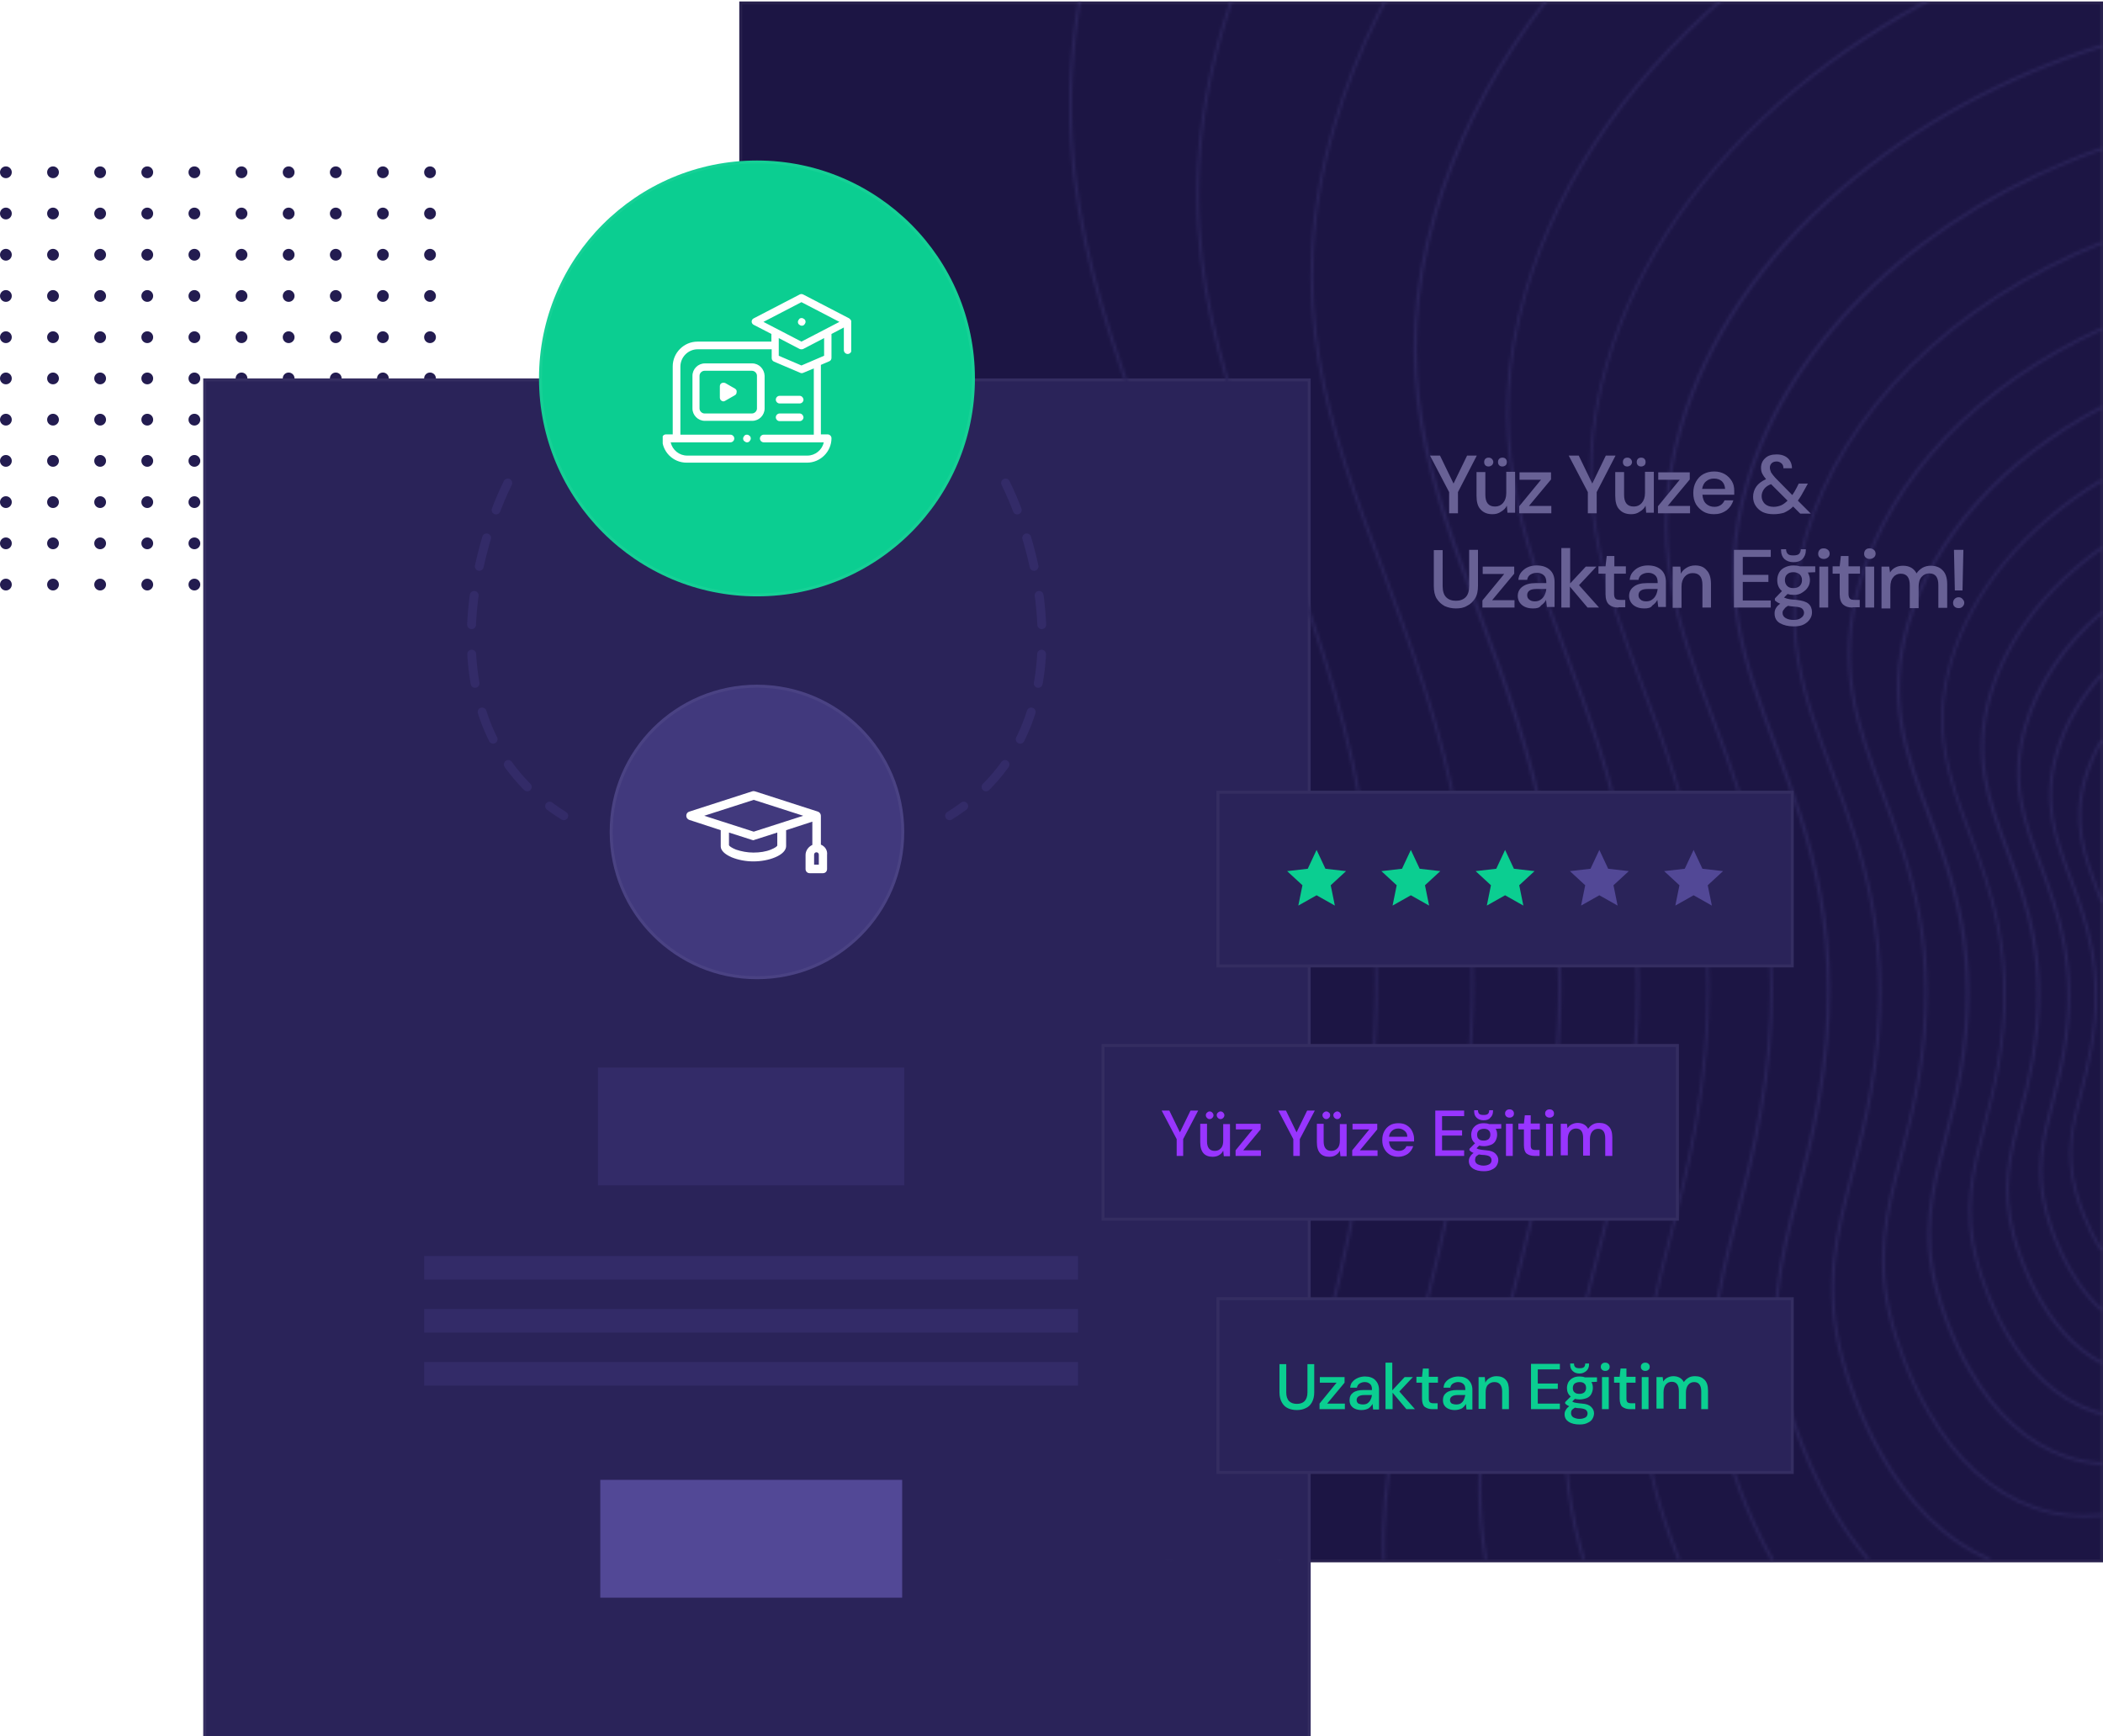 <?xml version="1.0" encoding="utf-8"?>
<!-- Generator: Adobe Illustrator 22.1.0, SVG Export Plug-In . SVG Version: 6.00 Build 0)  -->
<svg version="1.1" id="Layer_1" xmlns="http://www.w3.org/2000/svg" xmlns:xlink="http://www.w3.org/1999/xlink" x="0px" y="0px"
	 viewBox="0 0 714 589.5" style="enable-background:new 0 0 714 589.5;" xml:space="preserve">
<style type="text/css">
	.st0{fill:#231C50;}
	.st1{fill:#1C1544;}
	.st2{fill:none;stroke:#FFFFFF;stroke-opacity:5.000000e-02;}
	.st3{fill:#2A2359;}
	.st4{fill:#332B68;}
	.st5{fill:#524896;}
	.st6{fill:#41397D;}
	.st7{filter:url(#Adobe_OpacityMaskFilter);}
	.st8{clip-path:url(#SVGID_2_);fill:#2A2359;}
	.st9{mask:url(#mask0_1_);}
	.st10{fill:none;stroke:#332B68;stroke-width:3;stroke-linecap:round;stroke-linejoin:round;stroke-dasharray:10,10;}
	.st11{fill:#FFFFFF;}
	.st12{fill:#0BCE91;}
	.st13{clip-path:url(#SVGID_4_);}
	.st14{fill:#9835FF;}
	.st15{fill:#686195;}
</style>
<circle class="st0" cx="2" cy="58.5" r="2"/>
<circle class="st0" cx="2" cy="72.5" r="2"/>
<circle class="st0" cx="2" cy="86.5" r="2"/>
<circle class="st0" cx="2" cy="100.5" r="2"/>
<circle class="st0" cx="2" cy="114.5" r="2"/>
<circle class="st0" cx="2" cy="128.5" r="2"/>
<circle class="st0" cx="2" cy="142.5" r="2"/>
<circle class="st0" cx="2" cy="156.5" r="2"/>
<circle class="st0" cx="2" cy="170.5" r="2"/>
<circle class="st0" cx="2" cy="184.5" r="2"/>
<circle class="st0" cx="2" cy="198.5" r="2"/>
<circle class="st0" cx="18" cy="58.5" r="2"/>
<circle class="st0" cx="18" cy="72.5" r="2"/>
<circle class="st0" cx="18" cy="86.5" r="2"/>
<circle class="st0" cx="18" cy="100.5" r="2"/>
<circle class="st0" cx="18" cy="114.5" r="2"/>
<circle class="st0" cx="18" cy="128.5" r="2"/>
<circle class="st0" cx="18" cy="142.5" r="2"/>
<circle class="st0" cx="18" cy="156.5" r="2"/>
<circle class="st0" cx="18" cy="170.5" r="2"/>
<circle class="st0" cx="18" cy="184.5" r="2"/>
<circle class="st0" cx="18" cy="198.5" r="2"/>
<circle class="st0" cx="34" cy="58.5" r="2"/>
<circle class="st0" cx="34" cy="72.5" r="2"/>
<circle class="st0" cx="34" cy="86.5" r="2"/>
<circle class="st0" cx="34" cy="100.5" r="2"/>
<circle class="st0" cx="34" cy="114.5" r="2"/>
<circle class="st0" cx="34" cy="128.5" r="2"/>
<circle class="st0" cx="34" cy="142.5" r="2"/>
<circle class="st0" cx="34" cy="156.5" r="2"/>
<circle class="st0" cx="34" cy="170.5" r="2"/>
<circle class="st0" cx="34" cy="184.5" r="2"/>
<circle class="st0" cx="34" cy="198.5" r="2"/>
<circle class="st0" cx="50" cy="58.5" r="2"/>
<circle class="st0" cx="50" cy="72.5" r="2"/>
<circle class="st0" cx="50" cy="86.5" r="2"/>
<circle class="st0" cx="50" cy="100.5" r="2"/>
<circle class="st0" cx="50" cy="114.5" r="2"/>
<circle class="st0" cx="50" cy="128.5" r="2"/>
<circle class="st0" cx="50" cy="142.5" r="2"/>
<circle class="st0" cx="50" cy="156.5" r="2"/>
<circle class="st0" cx="50" cy="170.5" r="2"/>
<circle class="st0" cx="50" cy="184.5" r="2"/>
<circle class="st0" cx="50" cy="198.5" r="2"/>
<circle class="st0" cx="66" cy="58.5" r="2"/>
<circle class="st0" cx="66" cy="72.5" r="2"/>
<circle class="st0" cx="66" cy="86.5" r="2"/>
<circle class="st0" cx="66" cy="100.5" r="2"/>
<circle class="st0" cx="66" cy="114.5" r="2"/>
<circle class="st0" cx="66" cy="128.5" r="2"/>
<circle class="st0" cx="66" cy="142.5" r="2"/>
<circle class="st0" cx="66" cy="156.5" r="2"/>
<circle class="st0" cx="66" cy="170.5" r="2"/>
<circle class="st0" cx="66" cy="184.5" r="2"/>
<circle class="st0" cx="66" cy="198.5" r="2"/>
<circle class="st0" cx="82" cy="58.5" r="2"/>
<circle class="st0" cx="82" cy="72.5" r="2"/>
<circle class="st0" cx="82" cy="86.5" r="2"/>
<circle class="st0" cx="82" cy="100.5" r="2"/>
<circle class="st0" cx="82" cy="114.5" r="2"/>
<circle class="st0" cx="82" cy="128.5" r="2"/>
<circle class="st0" cx="82" cy="142.5" r="2"/>
<circle class="st0" cx="82" cy="156.5" r="2"/>
<circle class="st0" cx="82" cy="170.5" r="2"/>
<circle class="st0" cx="82" cy="184.5" r="2"/>
<circle class="st0" cx="82" cy="198.5" r="2"/>
<circle class="st0" cx="98" cy="58.5" r="2"/>
<circle class="st0" cx="98" cy="72.5" r="2"/>
<circle class="st0" cx="98" cy="86.5" r="2"/>
<circle class="st0" cx="98" cy="100.5" r="2"/>
<circle class="st0" cx="98" cy="114.5" r="2"/>
<circle class="st0" cx="98" cy="128.5" r="2"/>
<circle class="st0" cx="98" cy="142.5" r="2"/>
<circle class="st0" cx="98" cy="156.5" r="2"/>
<circle class="st0" cx="98" cy="170.5" r="2"/>
<circle class="st0" cx="98" cy="184.5" r="2"/>
<circle class="st0" cx="98" cy="198.5" r="2"/>
<circle class="st0" cx="114" cy="58.5" r="2"/>
<circle class="st0" cx="114" cy="72.5" r="2"/>
<circle class="st0" cx="114" cy="86.5" r="2"/>
<circle class="st0" cx="114" cy="100.5" r="2"/>
<circle class="st0" cx="114" cy="114.5" r="2"/>
<circle class="st0" cx="114" cy="128.5" r="2"/>
<circle class="st0" cx="114" cy="142.5" r="2"/>
<circle class="st0" cx="114" cy="156.5" r="2"/>
<circle class="st0" cx="114" cy="170.5" r="2"/>
<circle class="st0" cx="114" cy="184.5" r="2"/>
<circle class="st0" cx="114" cy="198.5" r="2"/>
<circle class="st0" cx="130" cy="58.5" r="2"/>
<circle class="st0" cx="130" cy="72.5" r="2"/>
<circle class="st0" cx="130" cy="86.5" r="2"/>
<circle class="st0" cx="130" cy="100.5" r="2"/>
<circle class="st0" cx="130" cy="114.5" r="2"/>
<circle class="st0" cx="130" cy="128.5" r="2"/>
<circle class="st0" cx="130" cy="142.5" r="2"/>
<circle class="st0" cx="130" cy="156.5" r="2"/>
<circle class="st0" cx="130" cy="170.5" r="2"/>
<circle class="st0" cx="130" cy="184.5" r="2"/>
<circle class="st0" cx="130" cy="198.5" r="2"/>
<circle class="st0" cx="146" cy="58.5" r="2"/>
<circle class="st0" cx="146" cy="72.5" r="2"/>
<circle class="st0" cx="146" cy="86.5" r="2"/>
<circle class="st0" cx="146" cy="100.5" r="2"/>
<circle class="st0" cx="146" cy="114.5" r="2"/>
<circle class="st0" cx="146" cy="128.5" r="2"/>
<circle class="st0" cx="146" cy="142.5" r="2"/>
<circle class="st0" cx="146" cy="156.5" r="2"/>
<circle class="st0" cx="146" cy="170.5" r="2"/>
<circle class="st0" cx="146" cy="184.5" r="2"/>
<circle class="st0" cx="146" cy="198.5" r="2"/>
<g>
	<path class="st1" d="M251,0.5v530h463V0.5L251,0.5z"/>
	<path class="st2" d="M251.5,1v529h462V1L251.5,1z"/>
</g>
<g>
	<path class="st3" d="M69,128.5v462h376v-462H69z"/>
	<path class="st2" d="M69.5,129v461h375V129H69.5z"/>
</g>
<path class="st4" d="M144,426.5h222v8H144V426.5z"/>
<path class="st4" d="M203,362.5h104v40H203V362.5z"/>
<path class="st4" d="M144,444.5h222v8H144V444.5z"/>
<path class="st4" d="M144,462.5h222v8H144V462.5z"/>
<path class="st5" d="M203.8,502.5h102.5v40H203.8V502.5z"/>
<circle class="st6" cx="257" cy="282.5" r="50"/>
<circle class="st2" cx="257" cy="282.5" r="49.5"/>
<defs>
	<filter id="Adobe_OpacityMaskFilter" filterUnits="userSpaceOnUse" x="251" y="0.5" width="463" height="530">
		<feColorMatrix  type="matrix" values="1 0 0 0 0  0 1 0 0 0  0 0 1 0 0  0 0 0 1 0"/>
	</filter>
</defs>
<mask maskUnits="userSpaceOnUse" x="251" y="0.5" width="463" height="530" id="mask0_1_">
	<g class="st7">
		<defs>
			<rect id="SVGID_1_" x="363" y="0.5" width="351" height="530"/>
		</defs>
		<clipPath id="SVGID_2_">
			<use xlink:href="#SVGID_1_"  style="overflow:visible;"/>
		</clipPath>
		<g>
			<path class="st8" d="M476.7-181.1c-51.8,44.4-87.9,97.5-104.3,153.7c-21.7,74.3-2.3,126.2,20.1,186.3
				c23.8,63.9,50.8,136.3,30.7,251.8c-4.3,24.4-9.7,45.4-14.9,65.7c-4.7,18.3-9.2,35.7-12,53l1,0.2c2.9-17.3,7.3-34.6,12-52.9
				c5.2-20.3,10.6-41.3,14.9-65.8c20.2-115.7-6.9-188.3-30.7-252.3c-22.4-60-41.7-111.8-20.1-185.7c16.3-56,52.3-109,104-153.2
				c47.8-40.9,106.2-72.5,169-91.2l-0.3-1C583.2-253.7,524.6-222.1,476.7-181.1z"/>
			<path class="st8" d="M525.1-142.5c-55.7,42.6-93.9,95-110.4,151.8c-19.5,66.8-2.1,113.6,18.1,167.7
				c21.4,57.5,45.8,122.7,27.6,226.6c-3.8,22-8.7,40.8-13.4,59.1c-5.9,22.9-11.4,44.4-13.2,66.8l1,0.1c1.8-22.3,7.3-43.8,13.2-66.6
				c4.7-18.3,9.6-37.2,13.4-59.2c18.2-104.2-6.2-169.5-27.7-227.1c-20.1-54-37.5-100.6-18.1-167.1C432.1-47,470.2-99.3,525.7-141.7
				c50.8-38.8,113.2-66.7,175.7-78.5l0.2,0l-0.2-1l-0.2,0C638.6-209.4,576-181.4,525.1-142.5z"/>
			<path class="st8" d="M552-94.3C501.9-56,467.5-8.7,452.6,42.4c-17.6,60.2-1.9,102.3,16.3,151c19.3,51.8,41.2,110.4,24.8,203.9
				c-3.5,19.8-7.8,36.8-12.1,53.3c-7.1,27.6-13.3,51.5-12.3,79.1l1,0c-0.9-27.4,5.2-51.2,12.3-78.8c4.2-16.5,8.6-33.5,12.1-53.4
				c4-23.1,5.7-44,5.7-63.3c0-59-16-102-30.6-141.1c-18.1-48.6-33.8-90.5-16.3-150.4c14.8-50.9,49.1-98,99.1-136.1
				c45.7-34.9,101.9-60,158.1-70.7c0.6-0.1,1.5-0.3,2.9-0.5l-0.2-1c-1.3,0.2-2.3,0.4-2.9,0.5C654.2-154.5,597.9-129.3,552-94.3z"/>
			<path class="st8" d="M486.8,72.1c-15.8,54.2-1.7,92.1,14.7,135.9c17.4,46.6,37,99.4,22.4,183.5c-3.1,17.8-7,33.1-10.8,47.9
				c-7.9,30.6-14.7,57-9.2,90.2l1-0.2c-5.4-33.1,1.4-59.4,9.2-89.8c3.8-14.8,7.8-30.1,10.9-48c14.7-84.4-5-137.3-22.4-184
				c-16.3-43.7-30.4-81.5-14.7-135.3c13.1-44.9,43.1-86.7,86.8-120.7c39.9-31.1,89.3-53.9,139.1-64.3l-0.2-1
				C663.6-103.2,614-80.3,574-49.1C530.1-14.9,500,27,486.8,72.1z"/>
			<path class="st8" d="M517.6,98.8c-14.2,48.8-1.5,82.9,13.2,122.3c15.6,41.9,33.3,89.4,20.1,165.1c-2.8,16-6.3,29.8-9.8,43.1
				c-8.1,31.5-15.1,58.8-5.1,96.3c0.3,1,0.7,2.4,1.1,4l1-0.3c-0.5-1.6-0.9-3-1.1-4c-10-37.2-3.3-63.1,5.1-95.8
				c3.4-13.3,7-27.1,9.8-43.2c13.3-76-4.5-123.6-20.2-165.7c-14.7-39.3-27.3-73.3-13.2-121.7C530,59.9,555.8,23.3,593.3-6.8
				c34.2-27.5,77-48.4,120.4-58.7l-0.2-1C669.9-56.1,627-35.2,592.7-7.6C555,22.6,529.1,59.4,517.6,98.8z"/>
			<path class="st8" d="M545.3,122.9c-12.8,43.9-1.4,74.6,11.9,110.2c14.1,37.7,30,80.4,18.1,148.6c-2.5,14.4-5.7,26.8-8.8,38.7
				c-7.3,28.4-13.6,52.9-4.6,86.7c1.1,4.1,3.6,12.6,7.7,22.7l0.9-0.4c-4.1-10.1-6.6-18.5-7.7-22.6c-9-33.5-3-56.8,4.6-86.2
				c3.1-12,6.3-24.4,8.8-38.8c11.9-68.4-4-111.3-18.2-149.1c-13.2-35.4-24.6-65.9-11.9-109.5c9.9-34,32-66.1,63.9-92.6
				C639.3,6.4,676-12.6,713.7-22.9l-0.3-1c-37.8,10.3-74.7,29.3-103.9,53.7C577.5,56.5,555.2,88.7,545.3,122.9z"/>
			<path class="st8" d="M570.2,144.6c-11.5,39.5-1.2,67.2,10.7,99.2c12.7,33.9,27,72.4,16.3,133.7c-2.3,13-5.1,24.2-7.9,35
				c-6.6,25.5-12.3,47.6-4.1,78c1.7,6.2,6.6,22.6,16.1,39.5l0.9-0.5c-9.5-16.8-14.3-33-16-39.2c-8.1-30.1-2.7-51,4.1-77.4
				c2.8-10.8,5.7-22,7.9-35.1c10.7-61.6-3.6-100.2-16.3-134.2c-11.9-31.8-22.1-59.3-10.7-98.5c8.6-29.4,27.3-57.2,54.3-80.5
				c24.9-21.6,55.4-38.3,88.3-48.5l-0.3-1c-33,10.2-63.7,27.1-88.7,48.7C597.7,87,578.8,115,570.2,144.6z"/>
			<path class="st8" d="M592.6,164c-10.4,35.6-1.1,60.5,9.6,89.3c11.4,30.5,24.3,65.1,14.7,120.3c-2,11.7-4.6,21.7-7.1,31.4
				c-5.9,23-11,42.9-3.7,70.2c2,7.6,10.1,34.1,27.8,54.6l0.8-0.6c-17.6-20.3-25.5-46.7-27.5-54.2c-7.3-27.1-2.4-45.9,3.7-69.7
				c2.5-9.7,5.1-19.8,7.1-31.5c9.7-55.4-3.3-90.2-14.7-120.8c-10.7-28.6-19.9-53.4-9.6-88.7c14.3-48.9,60.3-92.4,120.2-113.4
				l-0.3-0.9C653.2,71.1,606.9,114.8,592.6,164z"/>
			<path class="st8" d="M612.8,181.6c-9.3,32.1-1,54.5,8.7,80.4c10.2,27.5,21.9,58.6,13.2,108.2c-1.8,10.5-4.2,19.5-6.4,28.2
				c-5.3,20.7-9.9,38.6-3.3,63.3c3.3,12.5,16.9,54.2,50.4,68.3l0.4-0.9c-14.5-6.1-27-18.3-36.9-36c-7.3-13-11.2-25.4-12.9-31.6
				c-6.5-24.4-2.2-41.3,3.3-62.8c2.3-8.7,4.6-17.8,6.4-28.3c8.7-49.9-3-81.2-13.3-108.7c-9.6-25.8-17.9-48-8.7-79.8
				c12.2-41.8,49.6-78.8,100-99l-0.4-0.9C662.7,102.3,625.1,139.5,612.8,181.6z"/>
			<path class="st8" d="M631,197.4c-8.4,28.9-0.9,49.1,7.8,72.4c9.2,24.7,19.7,52.7,11.9,97.4c-1.6,9.4-3.7,17.6-5.8,25.4
				c-4.8,18.7-9,34.8-3,57c1.3,4.8,5.1,17.3,12.4,30c9.7,16.8,21.9,27.8,36.3,32.8c7.3,2.5,14.8,3.3,23,2.6l-0.1-1
				c-8.1,0.8-15.5,0-22.6-2.5c-14.1-4.9-26.1-15.8-35.7-32.3c-7.3-12.6-11-25-12.3-29.8c-5.9-22-2-37.2,3-56.5
				c2-7.9,4.1-16,5.8-25.5c7.8-44.9-2.7-73-11.9-97.9c-8.7-23.2-16.1-43.2-7.8-71.8c10.3-35.4,40.1-66.6,81.8-85.6l-0.4-0.9
				C671.4,130.3,641.4,161.7,631,197.4z"/>
			<path class="st8" d="M647.3,211.6c-7.6,26-0.8,44.2,7,65.2c8.3,22.2,17.7,47.5,10.7,87.6c-1.5,8.5-3.4,15.8-5.2,22.8
				c-4.3,16.8-8.1,31.3-2.7,51.3c1.5,5.4,4.8,16,11.2,27c8.8,15.1,19.8,25,32.7,29.5c4.1,1.4,8.2,2.2,12.5,2.5l0.1-1
				c-4.3-0.3-8.3-1-12.2-2.4c-12.7-4.4-23.5-14.2-32.1-29.1c-6.3-10.9-9.7-21.4-11.1-26.8c-5.3-19.8-1.8-33.5,2.7-50.8
				c1.8-7.1,3.7-14.4,5.2-22.9c7.1-40.4-2.4-65.8-10.7-88.1c-7.8-20.9-14.5-38.9-7-64.6c8.5-29.1,32.3-55.7,65.5-73.1l-0.5-0.9
				C679.9,155.4,655.8,182.3,647.3,211.6z"/>
			<path class="st8" d="M662,224.4c-6.8,23.4-0.7,39.8,6.3,58.7c7.5,20,15.9,42.7,9.6,78.9c-1.3,7.7-3,14.2-4.7,20.6
				c-3.9,15.1-7.3,28.2-2.4,46.1c2.6,9.6,13.1,41.8,39.5,50.9c1,0.4,2,0.7,3.1,0.9l0.3-1c-1.1-0.3-2.1-0.6-3.1-0.9
				c-11.4-3.9-21.1-12.7-28.9-26.1c-5.7-9.8-8.7-19.3-10-24.1c-4.7-17.7-1.6-30,2.4-45.6c1.6-6.4,3.3-13,4.7-20.7
				c6.3-36.4-2.2-59.3-9.7-79.4c-7-18.8-13-35-6.3-58c6.9-23.8,25-45.5,50.9-61.1l-0.5-0.9C687.2,178.5,669,200.4,662,224.4z"/>
			<path class="st8" d="M675.2,235.9c-6.1,21.1-0.7,35.8,5.7,52.9c6.7,18,14.3,38.4,8.7,70.9c-1.2,6.9-2.7,12.8-4.2,18.5
				c-3.5,13.6-6.5,25.4-2.2,41.6c2,7.5,10.2,33,30.2,43.5l0.5-0.9c-19.6-10.3-27.7-35.4-29.7-42.9c-4.3-16-1.4-27,2.2-41.1
				c1.5-5.7,3-11.7,4.2-18.6c5.7-32.8-1.9-53.3-8.7-71.5c-6.3-16.9-11.7-31.5-5.7-52.2c5.5-18.8,18.5-36,37.7-49.7l-0.6-0.8
				C693.9,199.5,680.8,216.9,675.2,235.9z"/>
			<path class="st8" d="M687.2,246.3c-5.5,19-0.6,32.2,5.1,47.6c6,16.2,12.9,34.6,7.8,63.8c-1.1,6.2-2.5,11.5-3.8,16.7
				c-3.2,12.3-5.9,22.8-2,37.4c1.7,6.4,7.1,22.6,18.9,33.4l0.7-0.7c-12-10.9-17.3-27.9-18.6-32.9c-3.8-14.3-1.3-24.3,2-36.9
				c1.3-5.2,2.7-10.5,3.8-16.8c5.1-29.5-1.8-48-7.8-64.3c-5.7-15.2-10.5-28.3-5.1-47c4.1-14,13-27.2,25.8-38.3l-0.7-0.8
				C700.3,218.7,691.3,232.1,687.2,246.3z"/>
			<path class="st8" d="M702.5,298.5c5.4,14.6,11.6,31.1,7,57.4c-1,5.6-2.2,10.4-3.4,15c-2.8,11-5.3,20.6-1.8,33.8
				c0.9,3.3,3.5,11.9,8.8,20.1l0.8-0.5c-5.2-8.1-7.8-16.6-8.7-19.9c-3.5-12.9-1.2-21.9,1.8-33.3c1.2-4.6,2.4-9.5,3.4-15.1
				c4.7-26.6-1.6-43.2-7-57.9c-5.1-13.7-9.5-25.4-4.6-42.2c2.7-9.4,7.8-18.3,15.1-26.5l-0.8-0.7c-7.4,8.3-12.5,17.3-15.3,26.9
				C692.9,272.7,697.4,284.7,702.5,298.5z"/>
			<path class="st8" d="M711.7,302.6c0.5,1.2,0.9,2.5,1.4,3.7l0.9-0.3c-0.5-1.3-0.9-2.5-1.4-3.7c-4.6-12.3-8.5-22.9-4.1-38
				c1.3-4.3,3.1-8.6,5.5-12.7l-0.9-0.5c-2.4,4.2-4.3,8.5-5.6,12.9C703.1,279.4,707.1,290.2,711.7,302.6z"/>
		</g>
	</g>
</mask>
<g class="st9">
	<g>
		<path class="st3" d="M251,0.5v530h463V0.5L251,0.5z"/>
		<path class="st2" d="M251.5,1v529h462V1L251.5,1z"/>
	</g>
</g>
<path class="st10" d="M172.4,164c-12.7,25.8-26.6,84.6,19,113"/>
<path class="st10" d="M341.4,164c12.7,25.8,26.6,84.6-19,113"/>
<path class="st11" d="M278.7,286.8V277c0-0.6-0.4-1.2-1-1.4l-21.4-6.9c-0.3-0.1-0.6-0.1-0.9,0l-21.4,6.9c-0.6,0.2-1,0.7-1,1.4
	c0,0.6,0.4,1.2,1,1.4l10.7,3.5v5.4c0,0,0,0,0,0.1c0,1.4,1.4,2.7,3.7,3.7c2.2,0.9,4.8,1.4,7.4,1.4c2.6,0,5.3-0.5,7.4-1.4
	c2.4-1,3.7-2.4,3.7-3.8v-5.4l8.9-2.9v7.9c-1.3,0.6-2.3,1.9-2.3,3.4v4.8c0,0.8,0.6,1.4,1.4,1.4h4.5c0.8,0,1.4-0.6,1.4-1.4v-4.8
	C281,288.7,280.1,287.4,278.7,286.8z M261.7,288.5c-1.7,0.7-3.8,1-5.9,1s-4.1-0.4-5.9-1c-1.5-0.6-2.3-1.2-2.4-1.5v-4.3l7.8,2.5
	c0.1,0,0.3,0.1,0.4,0.1s0.3,0,0.4-0.1l7.8-2.5v4.3C264,287.3,263.2,287.9,261.7,288.5z M255.9,282.4l-16.8-5.4l16.8-5.4l16.8,5.4
	L255.9,282.4z M278.1,293.6h-1.7v-3.4c0-0.5,0.4-0.8,0.8-0.8c0.5,0,0.8,0.4,0.8,0.8V293.6z"/>
<circle class="st12" cx="257" cy="128.5" r="74"/>
<circle class="st2" cx="257" cy="128.5" r="73.5"/>
<g>
	<defs>
		<rect id="SVGID_3_" x="225" y="96.5" width="64" height="64"/>
	</defs>
	<clipPath id="SVGID_4_">
		<use xlink:href="#SVGID_3_"  style="overflow:visible;"/>
	</clipPath>
	<g class="st13">
		<path class="st11" d="M255.4,123.4h-16.1c-2.3,0-4.2,1.9-4.2,4.2v11.1c0,2.3,1.9,4.2,4.2,4.2h16.1c2.3,0,4.2-1.9,4.2-4.2v-11.1
			C259.5,125.3,257.7,123.4,255.4,123.4z M257,138.7c0,0.9-0.8,1.7-1.7,1.7h-16.1c-0.9,0-1.7-0.8-1.7-1.7v-11.1
			c0-0.9,0.8-1.7,1.7-1.7h16.1c0.9,0,1.7,0.8,1.7,1.7V138.7z"/>
		<path class="st11" d="M249.6,132l-3.3-1.9c-0.4-0.2-0.9-0.2-1.3,0c-0.4,0.2-0.6,0.6-0.6,1.1v3.8c0,0.4,0.2,0.9,0.6,1.1
			c0.2,0.1,0.4,0.2,0.6,0.2s0.4-0.1,0.6-0.2l3.3-1.9c0.4-0.2,0.6-0.6,0.6-1.1C250.2,132.7,250,132.3,249.6,132z"/>
		<path class="st11" d="M288.3,108.1l-15.6-8.1c-0.4-0.2-0.8-0.2-1.2,0l-15.6,8.1c-0.4,0.2-0.7,0.6-0.7,1.1c0,0.5,0.3,0.9,0.7,1.1
			l6,3.1v2.6h-25.1c-4.6,0-8.4,3.8-8.4,8.4v23.1h-2.3c-0.7,0-1.3,0.6-1.3,1.3c0,4.6,3.7,8.3,8.3,8.3H274c4.5,0,8.3-3.7,8.3-8.3
			c0-0.7-0.6-1.3-1.3-1.3h-2.3v-23.1c0-0.2,0-0.3,0-0.5l2.8-1.2c0.5-0.2,0.8-0.6,0.8-1.2v-8.1l4.2-2.2v7.7c0,0.7,0.6,1.3,1.3,1.3
			s1.3-0.6,1.3-1.3v-9.7C289,108.8,288.7,108.4,288.3,108.1z M276.3,147.6h-17c-0.7,0-1.3,0.6-1.3,1.3c0,0.7,0.6,1.3,1.3,1.3h20.4
			c-0.6,2.6-2.9,4.5-5.6,4.5h-40.8c-2.7,0-5-1.9-5.6-4.5H248c0.7,0,1.3-0.6,1.3-1.3c0-0.7-0.6-1.3-1.3-1.3h-17v-23.1
			c0-3.2,2.6-5.9,5.9-5.9H262v3c0,0.5,0.3,1,0.8,1.2l8.9,3.8c0.2,0.1,0.3,0.1,0.5,0.1s0.3,0,0.5-0.1l3.6-1.5V147.6z M279.8,120.8
			l-7.7,3.3l-7.7-3.3v-6l7.1,3.7c0.2,0.1,0.4,0.1,0.6,0.1s0.4,0,0.6-0.1l7.1-3.7V120.8z M272.1,116l-12.9-6.7l12.9-6.7l12.9,6.7
			L272.1,116z"/>
		<path class="st11" d="M271.3,108.4c-0.2,0.2-0.4,0.6-0.4,0.9s0.1,0.7,0.4,0.9c0.2,0.2,0.6,0.4,0.9,0.4c0.3,0,0.7-0.1,0.9-0.4
			c0.2-0.2,0.4-0.6,0.4-0.9s-0.1-0.7-0.4-0.9c-0.2-0.2-0.6-0.4-0.9-0.4C271.8,108,271.5,108.1,271.3,108.4z"/>
		<path class="st11" d="M271.5,140.4h-6.8c-0.7,0-1.3,0.6-1.3,1.3c0,0.7,0.6,1.3,1.3,1.3h6.8c0.7,0,1.3-0.6,1.3-1.3
			C272.7,140.9,272.1,140.4,271.5,140.4z"/>
		<path class="st11" d="M271.5,134.4h-6.8c-0.7,0-1.3,0.6-1.3,1.3c0,0.7,0.6,1.3,1.3,1.3h6.8c0.7,0,1.3-0.6,1.3-1.3
			C272.7,134.9,272.1,134.4,271.5,134.4z"/>
		<path class="st11" d="M253.6,147.6c-0.3,0-0.7,0.1-0.9,0.4c-0.2,0.2-0.4,0.6-0.4,0.9c0,0.3,0.1,0.7,0.4,0.9
			c0.2,0.2,0.6,0.4,0.9,0.4s0.7-0.1,0.9-0.4c0.2-0.2,0.4-0.6,0.4-0.9c0-0.3-0.1-0.7-0.4-0.9C254.3,147.8,254,147.6,253.6,147.6z"/>
	</g>
</g>
<g>
	<path class="st3" d="M413,440.5h196v60H413V440.5z"/>
	<path class="st2" d="M413.5,441h195v59h-195V441z"/>
</g>
<path class="st12" d="M440.3,478.8c-1.1,0-2.1-0.2-3-0.6c-0.9-0.4-1.6-1.1-2.1-2c-0.5-0.9-0.8-2-0.8-3.4v-9.6h2.3v9.6
	c0,1.3,0.3,2.3,1,3c0.6,0.6,1.5,0.9,2.6,0.9c1.1,0,2-0.3,2.6-0.9c0.6-0.6,1-1.6,1-3v-9.6h2.3v9.6c0,1.4-0.3,2.5-0.8,3.4
	c-0.5,0.9-1.2,1.6-2.2,2C442.4,478.6,441.4,478.8,440.3,478.8z M448,478.5v-1.9l5.8-7.1h-5.7v-1.9h8.4v1.9l-5.9,7.1h6v1.9H448z
	 M462.2,478.8c-0.9,0-1.7-0.2-2.3-0.5c-0.6-0.3-1-0.7-1.3-1.2c-0.3-0.5-0.4-1.1-0.4-1.7c0-1.1,0.4-1.9,1.2-2.5
	c0.8-0.6,2-0.9,3.5-0.9h2.9v-0.2c0-0.9-0.2-1.5-0.7-1.9c-0.5-0.4-1-0.6-1.8-0.6c-0.6,0-1.2,0.2-1.7,0.5c-0.5,0.3-0.8,0.8-0.9,1.4
	h-2.3c0.1-0.8,0.3-1.5,0.8-2c0.5-0.6,1.1-1,1.8-1.3c0.7-0.3,1.5-0.5,2.4-0.5c1.5,0,2.7,0.4,3.5,1.2c0.8,0.8,1.3,1.9,1.3,3.3v6.7h-2
	l-0.2-1.9c-0.3,0.6-0.8,1.1-1.3,1.5C464,478.6,463.2,478.8,462.2,478.8z M462.7,476.9c0.6,0,1.2-0.1,1.6-0.4c0.4-0.3,0.8-0.7,1-1.2
	c0.3-0.5,0.4-1,0.5-1.6h-2.6c-0.9,0-1.6,0.2-2,0.5c-0.4,0.3-0.6,0.7-0.6,1.2c0,0.5,0.2,0.9,0.6,1.2
	C461.5,476.7,462,476.9,462.7,476.9z M470.4,478.5v-15.8h2.3v9.4l4.2-4.5h2.8l-4.6,4.9l5.3,6h-2.9l-4.7-5.6v5.6H470.4z M486.3,478.5
	c-1.1,0-1.9-0.3-2.6-0.8c-0.6-0.5-0.9-1.5-0.9-2.8v-5.4h-1.9v-2h1.9l0.3-2.8h2v2.8h3.1v2h-3.1v5.4c0,0.6,0.1,1,0.4,1.3
	c0.3,0.2,0.7,0.3,1.3,0.3h1.3v2H486.3z M493.9,478.8c-0.9,0-1.7-0.2-2.3-0.5c-0.6-0.3-1-0.7-1.3-1.2c-0.3-0.5-0.4-1.1-0.4-1.7
	c0-1.1,0.4-1.9,1.2-2.5c0.8-0.6,2-0.9,3.5-0.9h2.9v-0.2c0-0.9-0.2-1.5-0.7-1.9c-0.5-0.4-1-0.6-1.8-0.6c-0.6,0-1.2,0.2-1.7,0.5
	c-0.5,0.3-0.8,0.8-0.9,1.4h-2.3c0.1-0.8,0.3-1.5,0.8-2c0.5-0.6,1.1-1,1.8-1.3c0.7-0.3,1.5-0.5,2.4-0.5c1.5,0,2.7,0.4,3.5,1.2
	c0.8,0.8,1.3,1.9,1.3,3.3v6.7h-2l-0.2-1.9c-0.3,0.6-0.8,1.1-1.3,1.5C495.6,478.6,494.8,478.8,493.9,478.8z M494.4,476.9
	c0.6,0,1.2-0.1,1.6-0.4c0.4-0.3,0.8-0.7,1-1.2c0.2-0.5,0.4-1,0.5-1.6h-2.6c-0.9,0-1.6,0.2-2,0.5c-0.4,0.3-0.6,0.7-0.6,1.2
	c0,0.5,0.2,0.9,0.6,1.2C493.2,476.7,493.7,476.9,494.4,476.9z M502,478.5v-10.9h2.1l0.2,1.9c0.3-0.7,0.8-1.2,1.5-1.6
	c0.7-0.4,1.4-0.6,2.3-0.6c1.3,0,2.4,0.4,3.1,1.2c0.8,0.8,1.1,2,1.1,3.7v6.3H510v-6c0-2.1-0.9-3.2-2.6-3.2c-0.9,0-1.6,0.3-2.2,0.9
	c-0.6,0.6-0.8,1.5-0.8,2.6v5.6H502z M519.8,478.5v-15.4h9.8v1.9h-7.5v4.8h6.8v1.8h-6.8v5h7.5v1.9H519.8z M536.3,475.2
	c-0.6,0-1.1-0.1-1.6-0.2l-0.9,0.9c0.2,0.1,0.4,0.2,0.6,0.3c0.2,0.1,0.6,0.1,1,0.2c0.4,0.1,1,0.1,1.7,0.2c1.5,0.1,2.5,0.5,3.1,1.1
	c0.6,0.6,1,1.3,1,2.2c0,0.6-0.2,1.3-0.5,1.8c-0.3,0.6-0.9,1.1-1.6,1.4c-0.7,0.4-1.6,0.6-2.8,0.6c-1.5,0-2.8-0.3-3.7-0.9
	c-0.9-0.6-1.4-1.4-1.4-2.6c0-0.5,0.1-0.9,0.4-1.4c0.2-0.4,0.6-0.9,1.2-1.3c-0.3-0.1-0.6-0.3-0.8-0.4c-0.2-0.2-0.4-0.3-0.6-0.5v-0.5
	l1.9-1.9c-0.9-0.7-1.3-1.7-1.3-2.9c0-0.7,0.2-1.4,0.5-2c0.4-0.6,0.9-1.1,1.5-1.4c0.7-0.4,1.5-0.5,2.4-0.5c0.6,0,1.2,0.1,1.7,0.3h4.1
	v1.5l-1.9,0.1c0.4,0.6,0.5,1.3,0.5,2s-0.2,1.4-0.5,2c-0.3,0.6-0.8,1.1-1.5,1.4C538,475,537.2,475.2,536.3,475.2z M536.3,473.3
	c0.7,0,1.2-0.2,1.6-0.5c0.4-0.4,0.6-0.9,0.6-1.5c0-0.7-0.2-1.2-0.6-1.5c-0.4-0.4-1-0.5-1.6-0.5c-0.7,0-1.2,0.2-1.7,0.5
	c-0.4,0.4-0.6,0.9-0.6,1.5c0,0.7,0.2,1.2,0.6,1.5C535,473.2,535.6,473.3,536.3,473.3z M533.4,479.9c0,0.6,0.3,1.1,0.8,1.4
	c0.6,0.3,1.3,0.5,2.1,0.5c0.8,0,1.5-0.2,2-0.5c0.5-0.3,0.7-0.8,0.7-1.4c0-0.4-0.2-0.8-0.5-1.1c-0.3-0.3-1-0.5-1.9-0.6
	c-0.7,0-1.3-0.1-1.9-0.2c-0.5,0.3-0.9,0.6-1.1,0.9C533.4,479.3,533.4,479.6,533.4,479.9z M536.3,466.4c-1,0-1.8-0.3-2.4-0.9
	c-0.6-0.6-0.8-1.3-0.8-2.2V463h1.3c0,0.5,0.1,0.9,0.4,1.2c0.3,0.3,0.8,0.4,1.5,0.4c0.7,0,1.2-0.1,1.5-0.4c0.3-0.3,0.4-0.7,0.4-1.2
	h1.3v0.3c0,0.9-0.3,1.7-0.9,2.2S537.3,466.4,536.3,466.4z M545,465.5c-0.4,0-0.8-0.1-1.1-0.4c-0.3-0.3-0.4-0.6-0.4-1s0.1-0.7,0.4-1
	c0.3-0.3,0.7-0.4,1.1-0.4s0.8,0.1,1.1,0.4c0.3,0.3,0.4,0.6,0.4,1s-0.1,0.8-0.4,1C545.8,465.4,545.5,465.5,545,465.5z M543.9,478.5
	v-10.9h2.3v10.9H543.9z M553.4,478.5c-1.1,0-1.9-0.3-2.6-0.8c-0.6-0.5-0.9-1.5-0.9-2.8v-5.4H548v-2h1.9l0.3-2.8h2v2.8h3.1v2h-3.1
	v5.4c0,0.6,0.1,1,0.4,1.3c0.3,0.2,0.7,0.3,1.3,0.3h1.3v2H553.4z M558.6,465.5c-0.4,0-0.8-0.1-1.1-0.4c-0.3-0.3-0.4-0.6-0.4-1
	s0.1-0.7,0.4-1c0.3-0.3,0.7-0.4,1.1-0.4s0.8,0.1,1.1,0.4c0.3,0.3,0.4,0.6,0.4,1s-0.1,0.8-0.4,1C559.4,465.4,559,465.5,558.6,465.5z
	 M557.4,478.5v-10.9h2.3v10.9H557.4z M562.4,478.5v-10.9h2.1l0.2,1.5c0.4-0.6,0.8-1,1.4-1.3c0.6-0.3,1.3-0.5,2-0.5
	c1.7,0,2.9,0.7,3.6,2c0.4-0.6,0.9-1.1,1.6-1.5c0.7-0.4,1.4-0.5,2.2-0.5c1.4,0,2.4,0.4,3.2,1.2c0.8,0.8,1.2,2,1.2,3.7v6.3h-2.3v-6
	c0-2.1-0.8-3.2-2.4-3.2c-0.8,0-1.5,0.3-2,0.9c-0.5,0.6-0.8,1.5-0.8,2.6v5.6H570v-6c0-2.1-0.8-3.2-2.4-3.2c-0.8,0-1.5,0.3-2,0.9
	c-0.5,0.6-0.8,1.5-0.8,2.6v5.6H562.4z"/>
<g>
	<path class="st3" d="M374,354.5h196v60H374V354.5z"/>
	<path class="st2" d="M374.5,355h195v59h-195V355z"/>
</g>
<path class="st14" d="M399.5,392.5v-5.7l-5.1-9.7h2.6l3.6,7.4l3.6-7.4h2.6l-5.1,9.7v5.7H399.5z M411.7,392.8c-1.3,0-2.4-0.4-3.1-1.2
	c-0.7-0.8-1.1-2-1.1-3.7v-6.3h2.3v6c0,2.1,0.9,3.2,2.6,3.2c0.9,0,1.6-0.3,2.1-0.9c0.6-0.6,0.8-1.5,0.8-2.6v-5.6h2.3v10.9h-2.1
	l-0.2-1.9c-0.3,0.7-0.8,1.2-1.5,1.6C413.3,392.6,412.5,392.8,411.7,392.8z M414.4,380c-0.3,0-0.6-0.1-0.9-0.4
	c-0.2-0.2-0.4-0.5-0.4-0.9c0-0.4,0.1-0.6,0.4-0.9c0.2-0.2,0.5-0.4,0.9-0.4c0.3,0,0.6,0.1,0.9,0.4c0.2,0.2,0.4,0.5,0.4,0.9
	c0,0.3-0.1,0.6-0.4,0.9C415,379.9,414.7,380,414.4,380z M410.7,380c-0.4,0-0.6-0.1-0.9-0.4c-0.2-0.2-0.4-0.5-0.4-0.9
	c0-0.4,0.1-0.6,0.4-0.9c0.2-0.2,0.5-0.4,0.9-0.4c0.3,0,0.6,0.1,0.9,0.4c0.2,0.2,0.4,0.5,0.4,0.9c0,0.3-0.1,0.6-0.4,0.9
	C411.3,379.9,411,380,410.7,380z M419.5,392.5v-1.9l5.8-7.1h-5.7v-1.9h8.4v1.9l-5.9,7.1h6v1.9H419.5z M439.1,392.5v-5.7l-5.1-9.7
	h2.6l3.6,7.4l3.6-7.4h2.6l-5.1,9.7v5.7H439.1z M451.3,392.8c-1.3,0-2.4-0.4-3.1-1.2c-0.7-0.8-1.1-2-1.1-3.7v-6.3h2.3v6
	c0,2.1,0.9,3.2,2.6,3.2c0.9,0,1.6-0.3,2.1-0.9c0.6-0.6,0.8-1.5,0.8-2.6v-5.6h2.3v10.9h-2.1l-0.2-1.9c-0.3,0.7-0.8,1.2-1.5,1.6
	C452.9,392.6,452.2,392.8,451.3,392.8z M454,380c-0.3,0-0.6-0.1-0.9-0.4c-0.2-0.2-0.4-0.5-0.4-0.9c0-0.4,0.1-0.6,0.4-0.9
	c0.3-0.2,0.5-0.4,0.9-0.4c0.3,0,0.6,0.1,0.9,0.4c0.2,0.2,0.4,0.5,0.4,0.9c0,0.3-0.1,0.6-0.4,0.9C454.7,379.9,454.4,380,454,380z
	 M450.3,380c-0.4,0-0.6-0.1-0.9-0.4c-0.2-0.2-0.4-0.5-0.4-0.9c0-0.4,0.1-0.6,0.4-0.9c0.2-0.2,0.5-0.4,0.9-0.4c0.3,0,0.6,0.1,0.9,0.4
	c0.3,0.2,0.4,0.5,0.4,0.9c0,0.3-0.1,0.6-0.4,0.9C450.9,379.9,450.6,380,450.3,380z M459.1,392.5v-1.9l5.8-7.1h-5.7v-1.9h8.4v1.9
	l-5.9,7.1h6v1.9H459.1z M474.8,392.8c-1.1,0-2-0.2-2.9-0.7c-0.8-0.5-1.5-1.2-1.9-2c-0.5-0.9-0.7-1.8-0.7-3c0-1.1,0.2-2.1,0.7-3
	c0.5-0.9,1.1-1.5,1.9-2c0.8-0.5,1.8-0.7,2.9-0.7c1.1,0,2,0.2,2.8,0.7c0.8,0.5,1.4,1.1,1.8,1.9c0.4,0.8,0.7,1.7,0.7,2.6
	c0,0.1,0,0.3,0,0.5c0,0.2,0,0.3,0,0.5h-8.5c0.1,1.1,0.4,1.9,1,2.4c0.6,0.5,1.4,0.8,2.2,0.8c0.7,0,1.2-0.1,1.7-0.4
	c0.5-0.3,0.8-0.7,1-1.2h2.3c-0.3,1-0.9,1.9-1.8,2.6C477.1,392.4,476,392.8,474.8,392.8z M474.8,383.2c-0.8,0-1.5,0.2-2.1,0.7
	c-0.6,0.5-1,1.1-1.1,2.1h6.2c0-0.9-0.3-1.5-0.9-2C476.3,383.5,475.6,383.2,474.8,383.2z M487.3,392.5v-15.4h9.8v1.9h-7.5v4.8h6.8
	v1.8h-6.8v5h7.5v1.9H487.3z M503.8,389.2c-0.6,0-1.1-0.1-1.6-0.2l-0.9,0.9c0.2,0.1,0.4,0.2,0.6,0.3c0.2,0.1,0.6,0.1,1,0.2
	c0.4,0.1,1,0.1,1.7,0.2c1.5,0.1,2.5,0.5,3.1,1.1c0.6,0.6,1,1.3,1,2.2c0,0.6-0.2,1.3-0.5,1.8c-0.3,0.6-0.9,1.1-1.6,1.4
	c-0.7,0.4-1.6,0.6-2.8,0.6c-1.5,0-2.8-0.3-3.7-0.9c-0.9-0.6-1.4-1.4-1.4-2.6c0-0.5,0.1-0.9,0.4-1.4c0.2-0.4,0.6-0.9,1.2-1.3
	c-0.3-0.1-0.6-0.3-0.8-0.4c-0.2-0.2-0.4-0.3-0.6-0.5v-0.5l1.9-1.9c-0.9-0.7-1.3-1.7-1.3-2.9c0-0.7,0.2-1.4,0.5-2
	c0.4-0.6,0.9-1.1,1.5-1.4c0.7-0.4,1.5-0.5,2.4-0.5c0.6,0,1.2,0.1,1.7,0.3h4.1v1.5l-1.9,0.1c0.4,0.6,0.5,1.3,0.5,2s-0.2,1.4-0.5,2
	c-0.3,0.6-0.8,1.1-1.5,1.4C505.5,389,504.7,389.2,503.8,389.2z M503.8,387.3c0.7,0,1.2-0.2,1.6-0.5c0.4-0.4,0.6-0.9,0.6-1.5
	c0-0.7-0.2-1.2-0.6-1.5c-0.4-0.4-1-0.5-1.6-0.5c-0.7,0-1.2,0.2-1.7,0.5c-0.4,0.4-0.6,0.9-0.6,1.5c0,0.7,0.2,1.2,0.6,1.5
	C502.5,387.2,503.1,387.3,503.8,387.3z M500.8,393.9c0,0.6,0.3,1.1,0.8,1.4c0.6,0.3,1.3,0.5,2.1,0.5c0.8,0,1.5-0.2,2-0.5
	c0.5-0.3,0.7-0.8,0.7-1.4c0-0.4-0.2-0.8-0.5-1.1c-0.3-0.3-1-0.5-1.9-0.6c-0.7,0-1.3-0.1-1.9-0.2c-0.5,0.3-0.9,0.6-1.1,0.9
	C500.9,393.3,500.8,393.6,500.8,393.9z M503.7,380.4c-1,0-1.8-0.3-2.4-0.9c-0.6-0.6-0.8-1.3-0.8-2.2V377h1.3c0,0.5,0.1,0.9,0.4,1.2
	c0.3,0.3,0.8,0.4,1.5,0.4c0.7,0,1.2-0.1,1.5-0.4c0.3-0.3,0.4-0.7,0.4-1.2h1.3v0.3c0,0.9-0.3,1.7-0.9,2.2
	C505.6,380.1,504.8,380.4,503.7,380.4z M512.5,379.5c-0.4,0-0.8-0.1-1.1-0.4c-0.3-0.3-0.4-0.6-0.4-1s0.1-0.7,0.4-1
	c0.3-0.3,0.7-0.4,1.1-0.4s0.8,0.1,1.1,0.4c0.3,0.3,0.4,0.6,0.4,1s-0.1,0.8-0.4,1C513.3,379.4,512.9,379.5,512.5,379.5z M511.3,392.5
	v-10.9h2.3v10.9H511.3z M520.9,392.5c-1.1,0-1.9-0.3-2.6-0.8c-0.6-0.5-0.9-1.5-0.9-2.8v-5.4h-1.9v-2h1.9l0.3-2.8h2v2.8h3.1v2h-3.1
	v5.4c0,0.6,0.1,1,0.4,1.3c0.3,0.2,0.7,0.3,1.3,0.3h1.3v2H520.9z M526.1,379.5c-0.4,0-0.8-0.1-1.1-0.4c-0.3-0.3-0.4-0.6-0.4-1
	s0.1-0.7,0.4-1c0.3-0.3,0.7-0.4,1.1-0.4c0.4,0,0.8,0.1,1.1,0.4c0.3,0.3,0.4,0.6,0.4,1s-0.1,0.8-0.4,1
	C526.9,379.4,526.5,379.5,526.1,379.5z M524.9,392.5v-10.9h2.3v10.9H524.9z M529.9,392.5v-10.9h2.1l0.2,1.5c0.4-0.6,0.8-1,1.4-1.3
	c0.6-0.3,1.3-0.5,2-0.5c1.7,0,2.9,0.7,3.6,2c0.4-0.6,0.9-1.1,1.6-1.5c0.7-0.4,1.4-0.5,2.2-0.5c1.4,0,2.4,0.4,3.2,1.2
	c0.8,0.8,1.2,2,1.2,3.7v6.3H545v-6c0-2.1-0.8-3.2-2.4-3.2c-0.8,0-1.5,0.3-2,0.9c-0.5,0.6-0.8,1.5-0.8,2.6v5.6h-2.3v-6
	c0-2.1-0.8-3.2-2.4-3.2c-0.8,0-1.5,0.3-2,0.9c-0.5,0.6-0.8,1.5-0.8,2.6v5.6H529.9z"/>
<g>
	<path class="st3" d="M413,268.5h196v60H413V268.5z"/>
	<path class="st2" d="M413.5,269h195v59h-195V269z"/>
</g>
<path class="st12" d="M447,304l-6.2,3.5l1.4-6.9l-5.2-4.8l7-0.8l3-6.4l3,6.4l7,0.8l-5.2,4.8l1.4,6.9L447,304z"/>
<path class="st12" d="M479,304l-6.2,3.5l1.4-6.9l-5.2-4.8l7-0.8l3-6.4l3,6.4l7,0.8l-5.2,4.8l1.4,6.9L479,304z"/>
<path class="st12" d="M511,304l-6.2,3.5l1.4-6.9l-5.2-4.8l7-0.8l3-6.4l3,6.4l7,0.8l-5.2,4.8l1.4,6.9L511,304z"/>
<path class="st5" d="M543,304l-6.2,3.5l1.4-6.9l-5.2-4.8l7-0.8l3-6.4l3,6.4l7,0.8l-5.2,4.8l1.4,6.9L543,304z"/>
<path class="st5" d="M575,304l-6.2,3.5l1.4-6.9l-5.2-4.8l7-0.8l3-6.4l3,6.4l7,0.8l-5.2,4.8l1.4,6.9L575,304z"/>
<path class="st15" d="M492,174.3v-7.2l-6.5-12.4h3.4l4.6,9.5l4.6-9.5h3.3l-6.4,12.4v7.2H492z M506.7,174.6c-1.7,0-3-0.5-4-1.6
	c-1-1-1.4-2.6-1.4-4.7v-8h3v7.7c0,2.7,1.1,4,3.3,4c1.1,0,2-0.4,2.7-1.2c0.7-0.8,1.1-1.9,1.1-3.4v-7.2h3v13.9h-2.6l-0.2-2.4
	c-0.4,0.9-1.1,1.5-1.9,2C508.7,174.4,507.8,174.6,506.7,174.6z M510.1,158.4c-0.4,0-0.8-0.1-1.1-0.4c-0.3-0.3-0.4-0.7-0.4-1.1
	c0-0.4,0.1-0.8,0.4-1.1c0.3-0.3,0.7-0.4,1.1-0.4c0.4,0,0.8,0.1,1.1,0.4c0.3,0.3,0.4,0.7,0.4,1.1c0,0.4-0.1,0.8-0.4,1.1
	C510.9,158.2,510.6,158.4,510.1,158.4z M505.4,158.4c-0.4,0-0.8-0.1-1.1-0.4c-0.3-0.3-0.4-0.7-0.4-1.1c0-0.4,0.1-0.8,0.4-1.1
	c0.3-0.3,0.7-0.4,1.1-0.4c0.4,0,0.8,0.1,1.1,0.4c0.3,0.3,0.5,0.7,0.5,1.1c0,0.4-0.2,0.8-0.5,1.1
	C506.2,158.2,505.8,158.4,505.4,158.4z M515.8,174.3v-2.4l7.4-9h-7.3v-2.5h10.7v2.4l-7.5,9h7.6v2.5H515.8z M539.1,174.3v-7.2
	l-6.5-12.4h3.4l4.6,9.5l4.6-9.5h3.3l-6.4,12.4v7.2H539.1z M553.8,174.6c-1.7,0-3-0.5-4-1.6c-1-1-1.4-2.6-1.4-4.7v-8h3v7.7
	c0,2.7,1.1,4,3.3,4c1.1,0,2-0.4,2.7-1.2c0.7-0.8,1.1-1.9,1.1-3.4v-7.2h3v13.9h-2.6l-0.2-2.4c-0.4,0.9-1.1,1.5-1.9,2
	C555.8,174.4,554.9,174.6,553.8,174.6z M557.2,158.4c-0.4,0-0.8-0.1-1.1-0.4c-0.3-0.3-0.4-0.7-0.4-1.1c0-0.4,0.1-0.8,0.4-1.1
	c0.3-0.3,0.7-0.4,1.1-0.4c0.4,0,0.8,0.1,1.1,0.4c0.3,0.3,0.4,0.7,0.4,1.1c0,0.4-0.1,0.8-0.4,1.1C558,158.2,557.7,158.4,557.2,158.4z
	 M552.5,158.4c-0.4,0-0.8-0.1-1.1-0.4c-0.3-0.3-0.4-0.7-0.4-1.1c0-0.4,0.1-0.8,0.4-1.1c0.3-0.3,0.7-0.4,1.1-0.4
	c0.4,0,0.8,0.1,1.1,0.4c0.3,0.3,0.5,0.7,0.5,1.1c0,0.4-0.2,0.8-0.5,1.1C553.3,158.2,552.9,158.4,552.5,158.4z M562.9,174.3v-2.4
	l7.4-9H563v-2.5h10.7v2.4l-7.5,9h7.6v2.5H562.9z M581.9,174.6c-1.4,0-2.6-0.3-3.6-0.9c-1-0.6-1.9-1.5-2.5-2.5
	c-0.6-1.1-0.9-2.3-0.9-3.8c0-1.5,0.3-2.7,0.9-3.8c0.6-1.1,1.4-2,2.5-2.6c1.1-0.6,2.3-0.9,3.7-0.9c1.4,0,2.5,0.3,3.6,0.9
	c1,0.6,1.8,1.4,2.4,2.4c0.6,1,0.8,2.1,0.8,3.3c0,0.2,0,0.4,0,0.6c0,0.2,0,0.4,0,0.7h-10.8c0.1,1.3,0.5,2.4,1.3,3.1
	c0.8,0.7,1.7,1,2.8,1c0.8,0,1.5-0.2,2.1-0.6c0.6-0.4,1-0.9,1.3-1.6h3c-0.4,1.3-1.1,2.4-2.2,3.3C584.9,174.2,583.6,174.6,581.9,174.6
	z M581.9,162.5c-1,0-1.9,0.3-2.6,0.9c-0.8,0.6-1.2,1.5-1.4,2.6h7.8c-0.1-1.1-0.4-1.9-1.1-2.6C583.9,162.8,583,162.5,581.9,162.5z
	 M602.2,174.6c-1.4,0-2.6-0.2-3.7-0.7c-1-0.5-1.8-1.2-2.4-2.1c-0.6-0.9-0.9-1.9-0.9-3.1c0-1.3,0.4-2.5,1.1-3.5
	c0.7-1,1.8-1.8,3.3-2.5c-0.6-0.7-1-1.3-1.3-1.9c-0.3-0.6-0.4-1.3-0.4-2c0-1.3,0.5-2.4,1.4-3.2c0.9-0.9,2.2-1.3,3.9-1.3
	c1.1,0,2,0.2,2.8,0.6c0.8,0.4,1.4,1,1.8,1.7c0.4,0.7,0.6,1.5,0.6,2.4h-2.9c0-0.7-0.2-1.3-0.7-1.7c-0.5-0.4-1-0.6-1.6-0.6
	c-0.7,0-1.3,0.2-1.7,0.6c-0.4,0.4-0.6,0.9-0.6,1.5c0,0.5,0.2,1.1,0.4,1.6c0.3,0.5,0.8,1.1,1.4,1.8l5.8,5.9c0.5-0.7,1-1.5,1.5-2.5
	l0.7-1.4h3.1l-1.1,2c-0.8,1.5-1.5,2.7-2.3,3.8l4.4,4.4h-3.6l-2.4-2.4c-1,1-2,1.6-3.1,2.1C604.7,174.4,603.5,174.6,602.2,174.6z
	 M598.1,168.5c0,1,0.4,1.9,1.1,2.6c0.8,0.7,1.8,1,3,1c0.9,0,1.7-0.2,2.5-0.5c0.7-0.3,1.5-0.9,2.2-1.6l-5.6-5.6
	c-1.1,0.4-1.9,1-2.4,1.7C598.4,166.8,598.1,167.6,598.1,168.5z M494.3,206.6c-1.4,0-2.7-0.3-3.8-0.8c-1.1-0.6-2-1.4-2.7-2.5
	c-0.7-1.1-1-2.6-1-4.3v-12.2h3V199c0,1.7,0.4,3,1.2,3.8s1.9,1.2,3.3,1.2c1.4,0,2.5-0.4,3.3-1.2c0.8-0.8,1.2-2.1,1.2-3.8v-12.3h3
	v12.2c0,1.8-0.3,3.2-1,4.3c-0.7,1.1-1.6,2-2.7,2.5C497,206.4,495.7,206.6,494.3,206.6z M503.3,206.3v-2.4l7.4-9h-7.3v-2.5h10.7v2.4
	l-7.5,9h7.6v2.5H503.3z M520.5,206.6c-1.2,0-2.1-0.2-2.9-0.6s-1.3-0.9-1.7-1.5c-0.4-0.7-0.6-1.4-0.6-2.1c0-1.3,0.5-2.4,1.6-3.2
	s2.5-1.2,4.5-1.2h3.6v-0.3c0-1.1-0.3-1.9-0.9-2.4c-0.6-0.5-1.3-0.8-2.3-0.8c-0.8,0-1.5,0.2-2.2,0.6c-0.6,0.4-1,1-1.1,1.8h-3
	c0.1-1,0.4-1.9,1-2.6c0.6-0.7,1.3-1.3,2.2-1.7c0.9-0.4,1.9-0.6,3-0.6c1.9,0,3.4,0.5,4.5,1.5c1.1,1,1.6,2.4,1.6,4.1v8.5h-2.6
	l-0.3-2.4c-0.4,0.8-1,1.4-1.7,1.9C522.7,206.4,521.8,206.6,520.5,206.6z M521.1,204.2c0.8,0,1.5-0.2,2-0.6c0.6-0.4,1-0.9,1.3-1.5
	c0.3-0.6,0.5-1.3,0.6-2.1h-3.3c-1.2,0-2,0.2-2.5,0.6c-0.5,0.4-0.7,0.9-0.7,1.5c0,0.6,0.2,1.1,0.7,1.5
	C519.7,204,520.3,204.2,521.1,204.2z M530.1,206.3v-20.2h3v12l5.3-5.7h3.6l-5.9,6.3l6.8,7.6H539l-6-7.1v7.1H530.1z M549.5,206.3
	c-1.4,0-2.4-0.3-3.2-1c-0.8-0.7-1.2-1.9-1.2-3.6v-6.9h-2.4v-2.5h2.4l0.4-3.5h2.6v3.5h3.9v2.5H548v6.9c0,0.8,0.2,1.3,0.5,1.6
	c0.3,0.3,0.9,0.4,1.7,0.4h1.6v2.5H549.5z M558.3,206.6c-1.2,0-2.1-0.2-2.9-0.6c-0.8-0.4-1.3-0.9-1.7-1.5c-0.4-0.7-0.6-1.4-0.6-2.1
	c0-1.3,0.5-2.4,1.6-3.2c1-0.8,2.5-1.2,4.5-1.2h3.6v-0.3c0-1.1-0.3-1.9-0.9-2.4c-0.6-0.5-1.3-0.8-2.3-0.8c-0.8,0-1.5,0.2-2.2,0.6
	c-0.6,0.4-1,1-1.1,1.8h-3c0.1-1,0.4-1.9,1-2.6c0.6-0.7,1.3-1.3,2.2-1.7c0.9-0.4,1.9-0.6,3-0.6c1.9,0,3.4,0.5,4.5,1.5
	c1.1,1,1.6,2.4,1.6,4.1v8.5h-2.6l-0.3-2.4c-0.4,0.8-1,1.4-1.7,1.9C560.5,206.4,559.5,206.6,558.3,206.6z M558.9,204.2
	c0.8,0,1.5-0.2,2-0.6c0.6-0.4,1-0.9,1.3-1.5c0.3-0.6,0.5-1.3,0.6-2.1h-3.3c-1.2,0-2,0.2-2.5,0.6c-0.5,0.4-0.7,0.9-0.7,1.5
	c0,0.6,0.2,1.1,0.7,1.5C557.4,204,558.1,204.2,558.9,204.2z M567.9,206.3v-13.9h2.6l0.2,2.4c0.4-0.9,1.1-1.5,1.9-2
	c0.8-0.5,1.8-0.8,2.9-0.8c1.7,0,3,0.5,3.9,1.6c1,1,1.5,2.6,1.5,4.7v8h-2.9v-7.7c0-2.7-1.1-4-3.3-4c-1.1,0-2,0.4-2.7,1.2
	c-0.7,0.8-1.1,1.9-1.1,3.4v7.2H567.9z M588.7,206.3v-19.6h12.5v2.4h-9.5v6.1h8.7v2.4h-8.7v6.3h9.5v2.4H588.7z M608.9,202
	c-0.7,0-1.4-0.1-2-0.3l-1.2,1.2c0.2,0.1,0.5,0.2,0.8,0.3c0.3,0.1,0.7,0.2,1.3,0.3c0.5,0.1,1.3,0.1,2.2,0.2c1.8,0.2,3.2,0.6,4,1.3
	c0.8,0.7,1.2,1.7,1.2,2.9c0,0.8-0.2,1.6-0.7,2.3c-0.4,0.7-1.1,1.3-2,1.8c-0.9,0.5-2.1,0.7-3.5,0.7c-1.9,0-3.5-0.4-4.7-1.1
	c-1.2-0.7-1.8-1.8-1.8-3.3c0-0.6,0.1-1.2,0.4-1.7c0.3-0.6,0.8-1.1,1.5-1.6c-0.4-0.2-0.7-0.3-1-0.5c-0.3-0.2-0.5-0.4-0.8-0.6v-0.7
	l2.4-2.5c-1.1-0.9-1.6-2.2-1.6-3.7c0-0.9,0.2-1.7,0.6-2.5c0.4-0.8,1.1-1.4,1.9-1.8c0.8-0.4,1.8-0.7,3-0.7c0.8,0,1.5,0.1,2.2,0.3h5.2
	v2l-2.5,0.1c0.4,0.8,0.7,1.6,0.7,2.5s-0.2,1.8-0.7,2.5c-0.4,0.7-1.1,1.3-1.9,1.8C611.1,201.8,610.1,202,608.9,202z M608.9,199.7
	c0.9,0,1.5-0.2,2.1-0.7c0.5-0.5,0.8-1.1,0.8-2c0-0.9-0.3-1.5-0.8-2c-0.5-0.4-1.2-0.7-2.1-0.7c-0.9,0-1.6,0.2-2.1,0.7
	c-0.5,0.4-0.8,1.1-0.8,2c0,0.8,0.3,1.5,0.8,2C607.3,199.5,608,199.7,608.9,199.7z M605.2,208.1c0,0.8,0.4,1.4,1.1,1.8
	c0.7,0.4,1.6,0.6,2.7,0.6c1,0,1.9-0.2,2.5-0.7c0.6-0.4,1-1,1-1.7c0-0.5-0.2-1-0.6-1.4c-0.4-0.4-1.2-0.6-2.4-0.7
	c-0.9-0.1-1.7-0.1-2.4-0.3c-0.7,0.4-1.1,0.7-1.3,1.1C605.3,207.3,605.2,207.7,605.2,208.1z M608.9,190.9c-1.3,0-2.3-0.4-3.1-1.1
	c-0.7-0.7-1.1-1.7-1.1-2.9v-0.4h1.7c0,0.7,0.2,1.2,0.6,1.6c0.4,0.4,1,0.5,1.9,0.5c0.9,0,1.6-0.2,1.9-0.5c0.4-0.4,0.6-0.9,0.6-1.6
	h1.7v0.4c0,1.2-0.4,2.1-1.1,2.9C611.2,190.6,610.2,190.9,608.9,190.9z M619.2,189.8c-0.6,0-1-0.2-1.4-0.5c-0.4-0.4-0.5-0.8-0.5-1.3
	c0-0.5,0.2-1,0.5-1.3c0.4-0.4,0.8-0.5,1.4-0.5s1,0.2,1.4,0.5c0.4,0.3,0.6,0.8,0.6,1.3c0,0.5-0.2,1-0.6,1.3
	C620.2,189.6,619.8,189.8,619.2,189.8z M617.7,206.3v-13.9h3v13.9H617.7z M629,206.3c-1.4,0-2.4-0.3-3.2-1c-0.8-0.7-1.2-1.9-1.2-3.6
	v-6.9h-2.4v-2.5h2.4l0.4-3.5h2.6v3.5h3.9v2.5h-3.9v6.9c0,0.8,0.2,1.3,0.5,1.6c0.3,0.3,0.9,0.4,1.7,0.4h1.6v2.5H629z M634.8,189.8
	c-0.6,0-1-0.2-1.4-0.5c-0.4-0.4-0.5-0.8-0.5-1.3c0-0.5,0.2-1,0.5-1.3c0.4-0.4,0.8-0.5,1.4-0.5s1,0.2,1.4,0.5
	c0.4,0.3,0.6,0.8,0.6,1.3c0,0.5-0.2,1-0.6,1.3C635.8,189.6,635.4,189.8,634.8,189.8z M633.3,206.3v-13.9h3v13.9H633.3z M638.8,206.3
	v-13.9h2.6l0.3,2c0.4-0.7,1-1.3,1.8-1.7c0.7-0.4,1.6-0.6,2.6-0.6c2.2,0,3.7,0.9,4.6,2.6c0.5-0.8,1.2-1.4,2-1.9
	c0.9-0.5,1.8-0.7,2.8-0.7c1.7,0,3.1,0.5,4.1,1.6c1,1,1.5,2.6,1.5,4.7v8h-3v-7.7c0-2.7-1-4-3.1-4c-1,0-1.9,0.4-2.6,1.2
	c-0.7,0.8-1,1.9-1,3.4v7.2h-3v-7.7c0-2.7-1-4-3.1-4c-1,0-1.9,0.4-2.5,1.2c-0.7,0.8-1,1.9-1,3.4v7.2H638.8z M663.7,200.5l-0.3-13.8
	h3.2l-0.3,13.8H663.7z M665,206.5c-0.6,0-1.1-0.2-1.4-0.5c-0.4-0.4-0.5-0.8-0.5-1.3c0-0.5,0.2-1,0.5-1.3c0.4-0.4,0.8-0.6,1.4-0.6
	c0.5,0,1,0.2,1.3,0.6c0.4,0.4,0.6,0.8,0.6,1.3c0,0.5-0.2,0.9-0.6,1.3C666,206.3,665.6,206.5,665,206.5z"/>
</svg>
